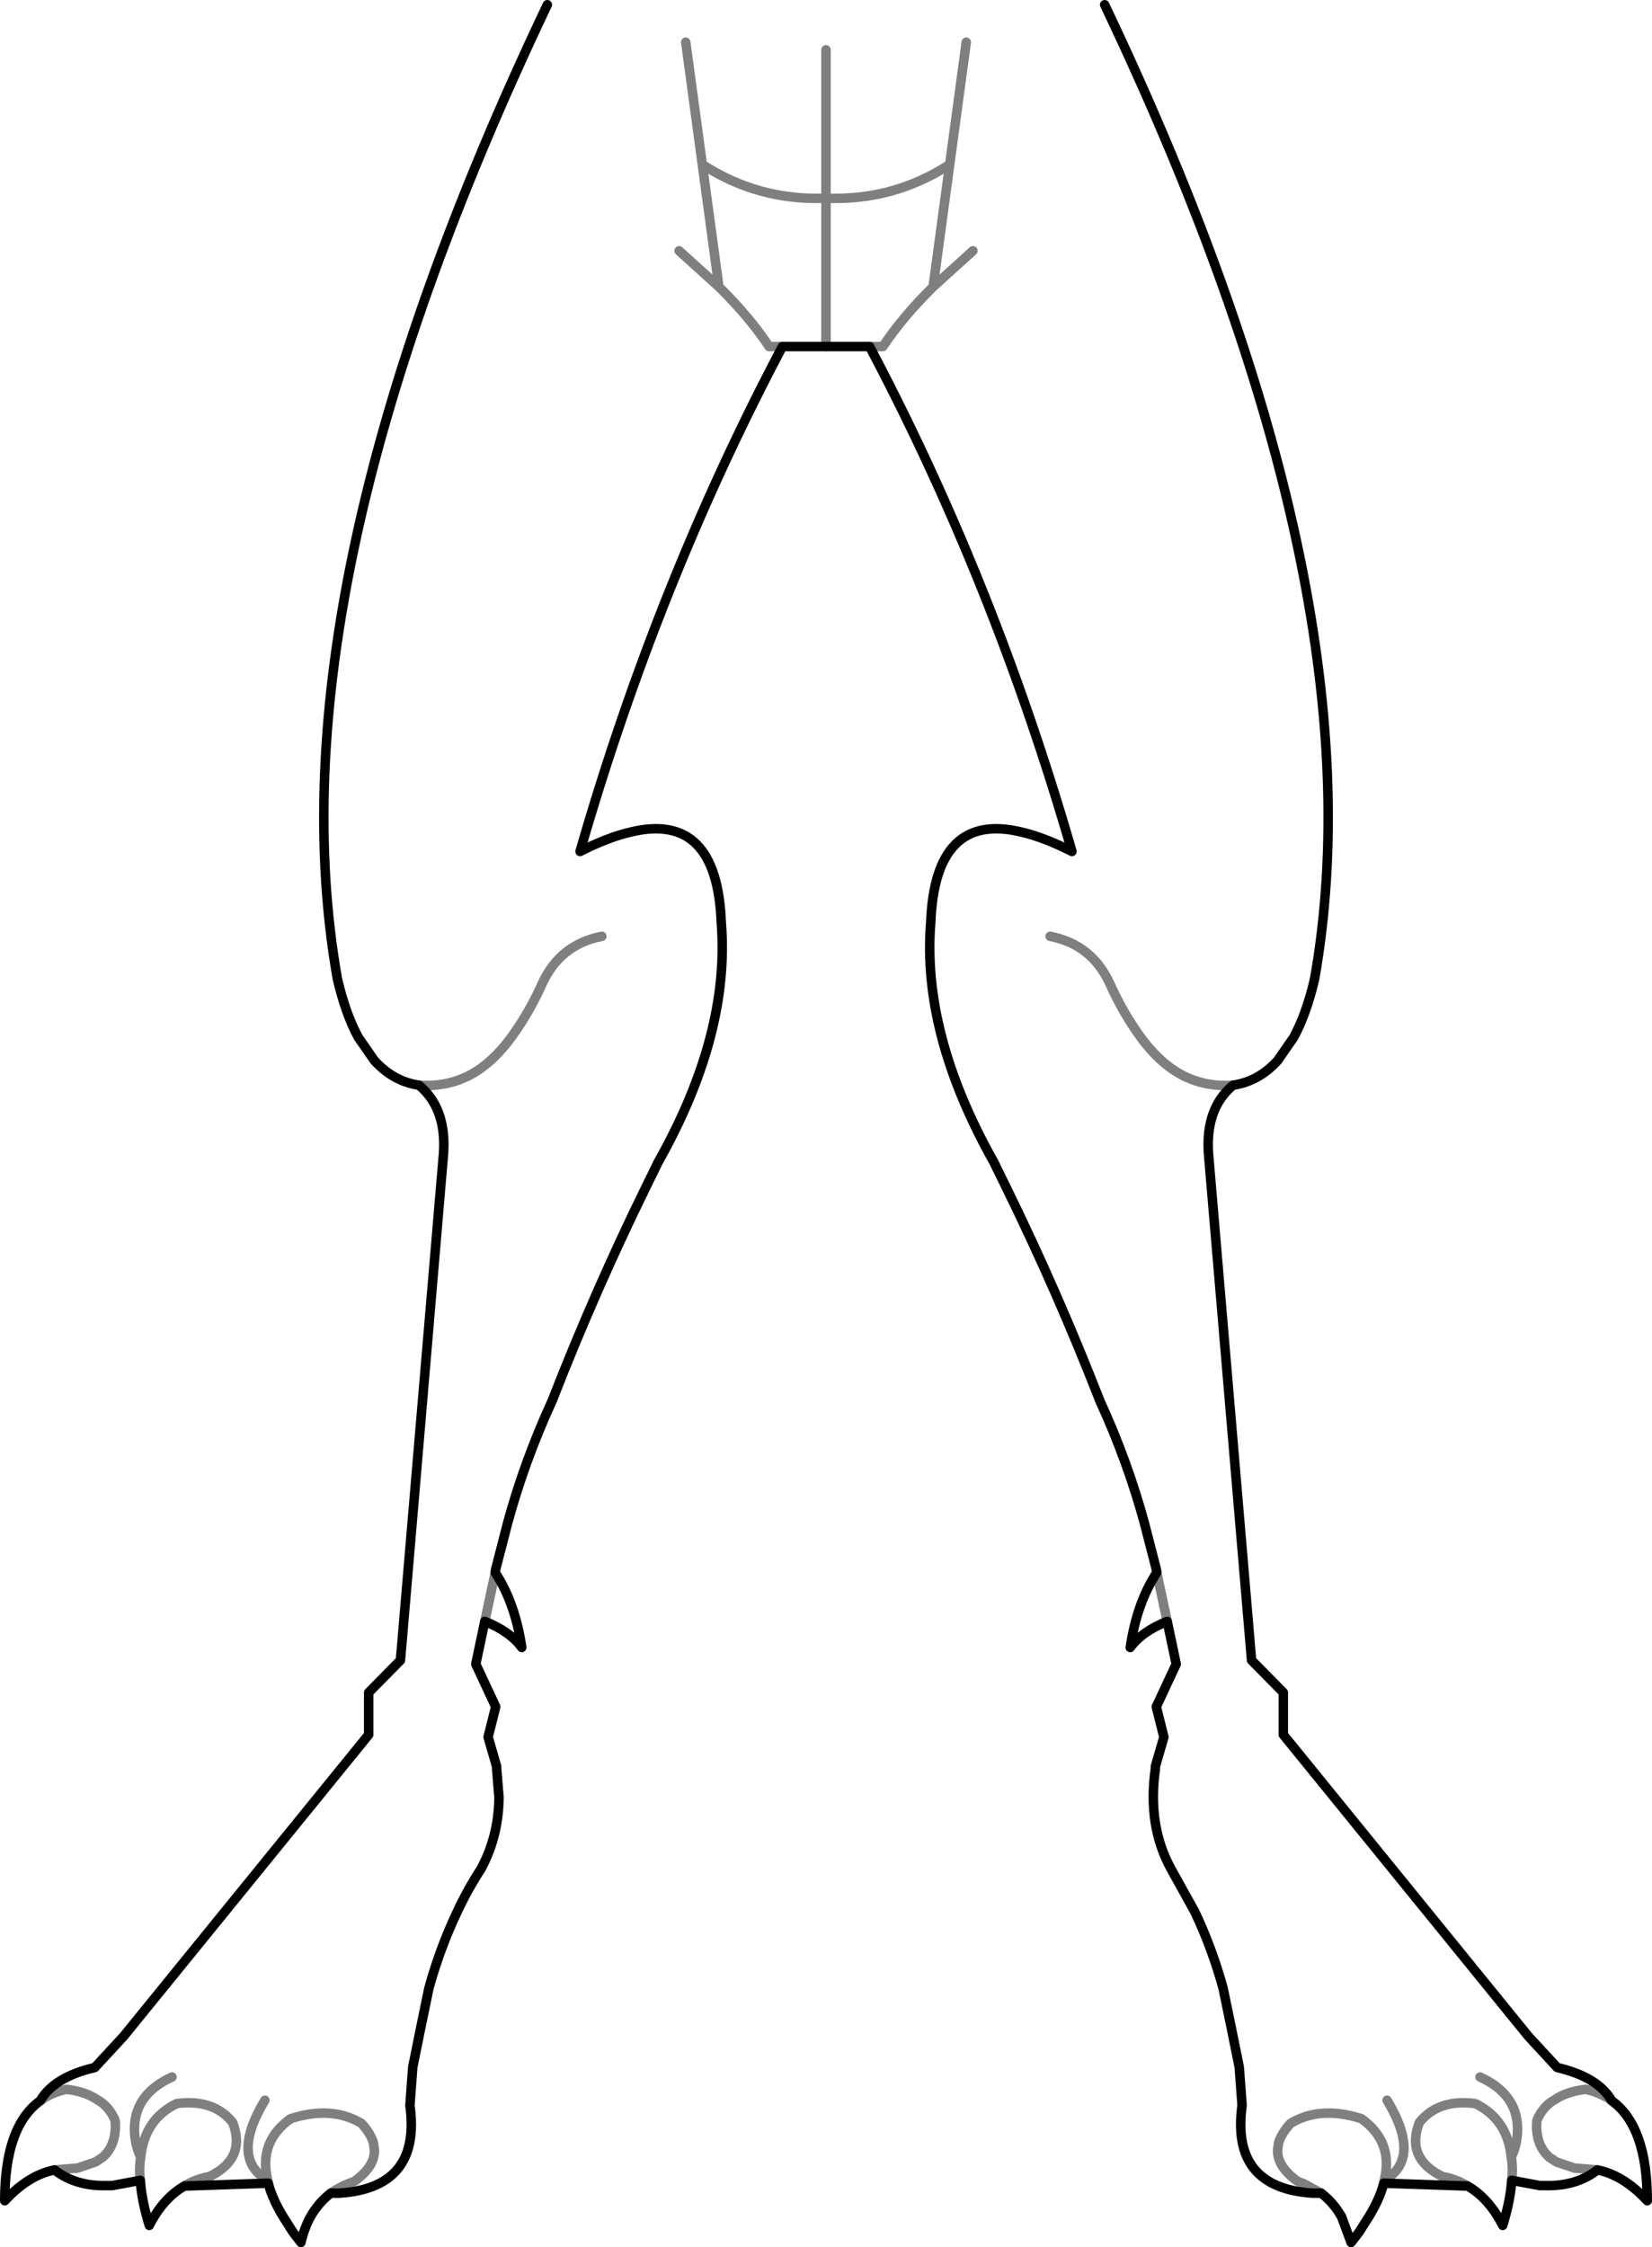 <?xml version="1.0" encoding="UTF-8" standalone="no"?>
<svg xmlns:xlink="http://www.w3.org/1999/xlink" height="237.0px" width="174.3px" xmlns="http://www.w3.org/2000/svg">
  <g transform="matrix(1.0, 0.0, 0.0, 1.0, -312.65, -322.95)">
    <path d="M385.0 327.4 L386.75 340.3 Q392.7 344.15 399.8 343.85 L399.8 328.2 M395.2 359.5 L393.8 359.5 Q391.7 356.35 388.5 353.2 L384.3 349.4 M388.5 353.2 L386.75 340.3 M399.8 359.5 L399.8 343.85 Q406.9 344.15 412.85 340.3 L414.6 327.4 M415.3 349.4 L411.1 353.2 Q407.9 356.35 405.8 359.5 L404.4 359.5 M412.85 340.3 L411.1 353.2 M318.4 551.8 L320.85 551.6 322.75 550.95 323.5 550.45 Q325.0 549.1 324.8 546.6 324.3 545.35 323.25 544.6 L322.6 544.2 Q321.4 543.5 319.65 543.3 318.05 543.65 316.9 544.5 M442.75 437.4 Q440.05 437.6 437.7 436.5 435.1 435.25 432.9 432.2 431.1 429.7 429.75 426.7 427.85 422.55 423.45 421.7 M435.8 493.95 L434.7 488.8 M356.85 437.4 Q359.55 437.6 361.9 436.5 364.5 435.25 366.7 432.2 368.5 429.7 369.85 426.7 371.75 422.55 376.15 421.7 M364.9 488.8 L363.8 493.95 M347.55 554.25 Q348.4 553.65 349.4 553.25 L350.05 553.0 Q352.25 551.4 352.15 549.65 L352.05 548.95 Q351.75 547.95 350.8 546.9 347.65 545.0 343.3 546.4 339.9 548.85 340.9 552.9 L340.95 553.2 M332.1 553.5 Q333.3 552.75 334.75 552.5 338.65 550.6 337.2 546.8 335.2 544.3 331.3 544.8 327.9 546.45 327.5 550.45 327.3 551.6 327.45 552.9 M327.5 550.45 Q326.95 549.35 326.85 547.95 326.6 543.9 330.8 542.0 M340.9 552.9 Q336.9 550.6 340.6 544.45 M482.7 544.5 Q481.55 543.65 479.95 543.3 478.2 543.5 477.0 544.2 L476.35 544.6 Q475.3 545.35 474.8 546.6 474.6 549.1 476.1 550.45 L476.85 550.95 478.75 551.6 481.2 551.8 M472.15 552.9 Q472.3 551.6 472.1 550.45 471.7 546.45 468.3 544.8 464.4 544.3 462.4 546.8 460.95 550.6 464.85 552.5 466.3 552.75 467.5 553.5 M472.1 550.45 Q472.65 549.35 472.75 547.95 473.0 543.9 468.8 542.0 M452.05 554.25 L450.2 553.25 449.55 553.0 Q447.35 551.4 447.45 549.65 L447.55 548.95 Q447.85 547.95 448.8 546.9 451.95 545.0 456.3 546.4 459.7 548.85 458.7 552.9 462.7 550.6 459.0 544.45 M458.65 553.2 L458.7 552.9" fill="none" stroke="#000000" stroke-linecap="round" stroke-linejoin="round" stroke-opacity="0.502" stroke-width="1.0"/>
    <path d="M429.2 323.45 Q458.6 385.2 451.35 426.2 450.5 429.85 449.15 432.35 L447.45 434.8 Q445.45 437.0 442.75 437.4 439.85 439.8 440.15 444.55 L444.7 498.05 448.05 501.45 448.05 505.9 473.9 537.7 476.95 541.0 Q481.25 542.0 482.7 544.5 486.45 547.2 486.45 555.05 483.95 552.35 481.2 551.8 478.95 553.55 475.65 553.45 L475.1 553.45 472.15 552.9 Q472.0 555.05 471.2 557.65 469.75 554.8 467.5 553.5 L458.65 553.2 Q458.15 555.15 456.65 557.4 L456.05 558.35 455.2 559.45 454.2 556.75 Q453.35 555.25 452.05 554.25 L451.15 554.25 Q442.5 553.7 443.7 545.0 L443.4 540.95 442.7 537.5 442.6 537.0 441.7 532.65 Q440.55 528.45 438.7 524.55 L436.2 520.05 Q433.7 515.5 434.55 509.5 L434.55 509.25 435.45 506.15 434.65 502.95 436.75 498.45 435.8 493.95 Q433.15 495.0 431.9 496.7 432.6 492.0 434.7 488.8 L434.65 488.45 433.4 483.6 Q431.6 477.0 428.7 470.7 424.2 459.15 418.8 448.15 L417.5 445.5 Q409.9 432.0 410.85 420.25 411.3 408.5 420.4 410.7 422.8 411.25 425.75 412.75 417.55 384.35 404.4 359.5 L399.8 359.5 395.2 359.5 Q382.05 384.35 373.85 412.75 376.8 411.25 379.2 410.7 388.3 408.5 388.75 420.25 389.7 432.0 382.1 445.5 L380.8 448.15 Q375.4 459.15 370.9 470.7 368.0 477.0 366.2 483.6 L364.95 488.45 364.9 488.8 Q367.0 492.0 367.7 496.7 366.45 495.0 363.8 493.95 L362.85 498.45 364.95 502.95 364.15 506.15 365.05 509.25 365.05 509.5 365.3 512.5 Q365.25 516.65 363.4 520.05 362.0 522.2 360.9 524.55 359.05 528.45 357.9 532.65 L357.0 537.0 356.9 537.5 356.2 540.95 355.9 545.0 Q357.1 553.7 348.45 554.25 L347.55 554.25 Q346.25 555.25 345.4 556.75 344.75 557.95 344.4 559.45 L343.55 558.35 342.95 557.4 Q341.45 555.15 340.95 553.2 L332.1 553.5 Q329.85 554.8 328.4 557.65 327.6 555.05 327.45 552.9 L324.5 553.45 323.95 553.45 Q320.65 553.55 318.4 551.8 315.65 552.35 313.15 555.05 313.15 547.2 316.9 544.5 318.35 542.0 322.65 541.0 L325.7 537.7 351.55 505.9 351.55 501.45 354.9 498.05 359.45 444.55 Q359.75 439.8 356.85 437.4 354.15 437.0 352.15 434.8 L350.45 432.35 Q349.1 429.85 348.25 426.2 341.0 385.2 370.4 323.45" fill="none" stroke="#000000" stroke-linecap="round" stroke-linejoin="round" stroke-width="1.0"/>
  </g>
</svg>
